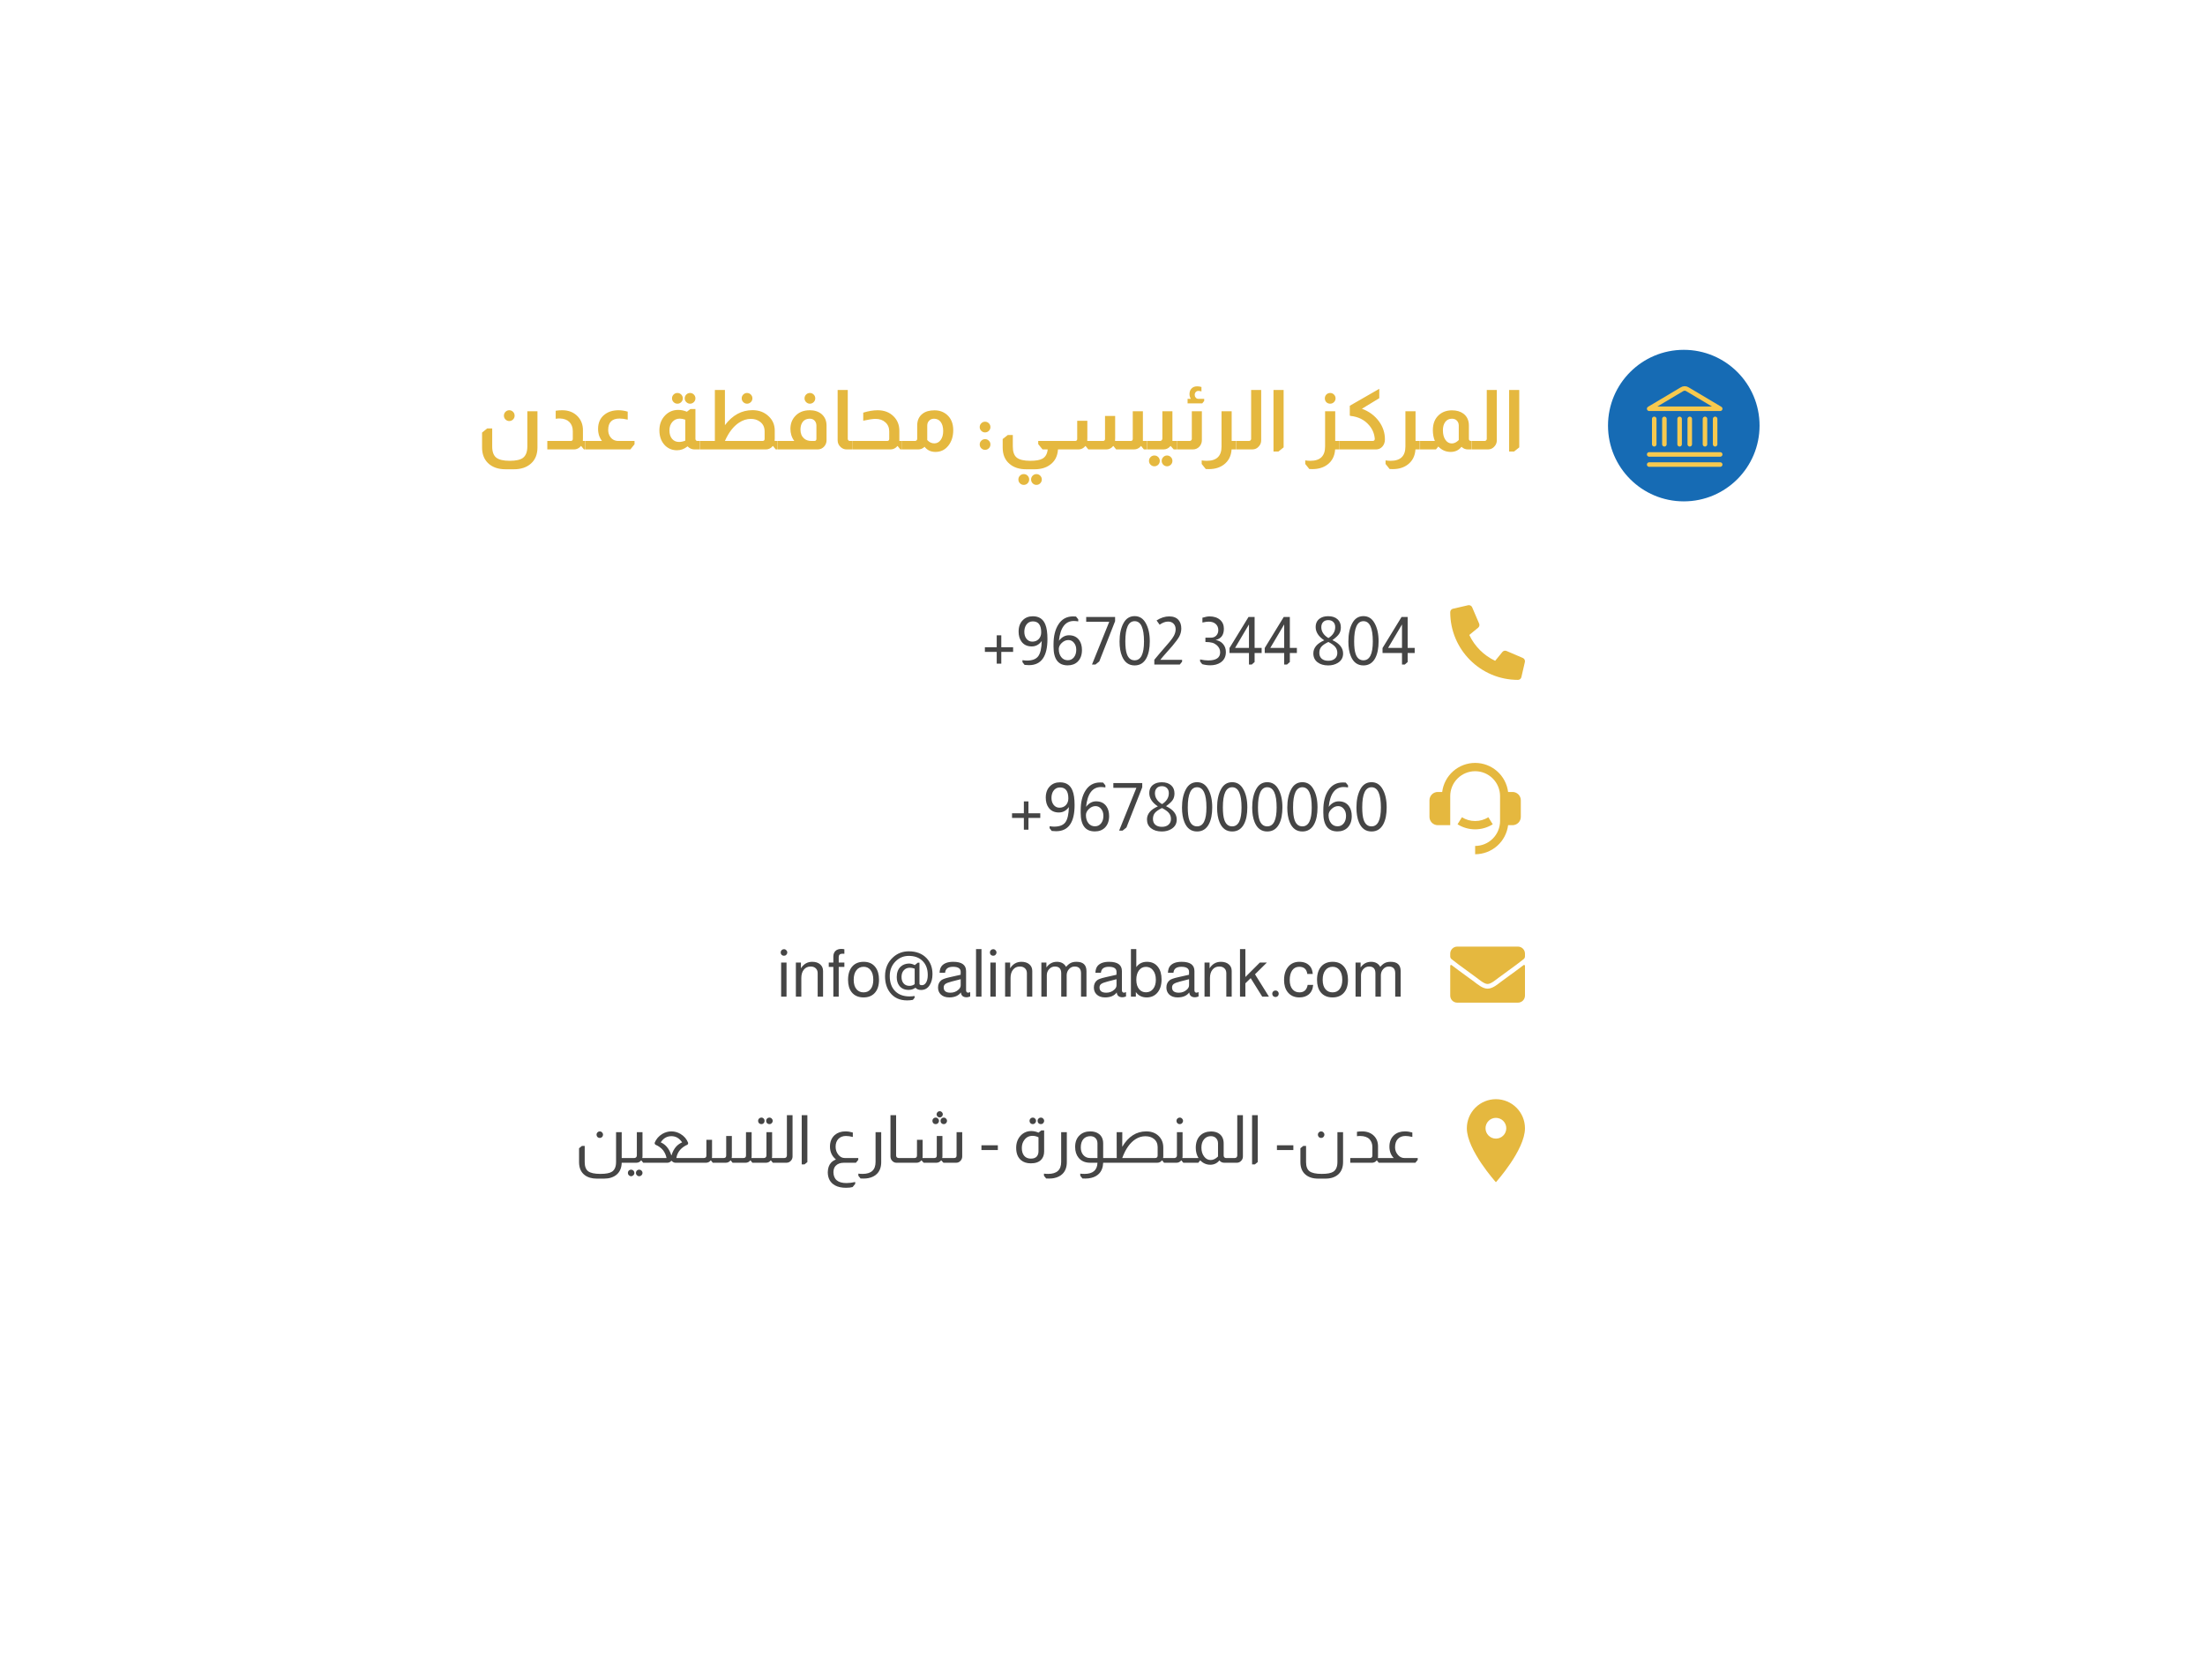 <svg width="487" height="371" viewBox="0 0 487 371" fill="none" xmlns="http://www.w3.org/2000/svg">
<g filter="url(#filter0_d_218_5259)">
<rect x="28" y="14" width="431" height="315.455" rx="2.751" fill="white"/>
</g>
<path d="M112.468 90.618C112.798 90.618 113.079 90.734 113.312 90.966C113.544 91.198 113.66 91.48 113.66 91.81C113.66 92.14 113.544 92.421 113.312 92.653C113.079 92.886 112.798 93.002 112.468 93.002C112.15 93.002 111.875 92.886 111.643 92.653C111.41 92.421 111.294 92.14 111.294 91.81C111.294 91.48 111.41 91.198 111.643 90.966C111.875 90.734 112.15 90.618 112.468 90.618ZM118.704 90.838V98.834C118.704 100.35 118.233 101.53 117.292 102.374C116.35 103.23 115.085 103.658 113.495 103.658H111.679C109.992 103.658 108.678 103.187 107.736 102.246C106.893 101.402 106.471 100.265 106.471 98.834V95.551L107.608 94.634H108.708V98.632C108.708 99.782 109.002 100.595 109.589 101.072C110.176 101.549 111.178 101.787 112.596 101.787C113.966 101.787 114.938 101.567 115.513 101.127C116.148 100.638 116.466 99.806 116.466 98.632V90.838H118.704ZM122.733 90.728C123.149 90.654 123.632 90.618 124.182 90.618C125.588 90.618 126.725 91.07 127.593 91.975C128.363 92.794 128.749 93.809 128.749 95.019V96.78C128.749 97.061 128.743 97.269 128.73 97.404H129.207V99.274H128.969L128.363 98.522H128.308C128.211 98.632 128.107 98.736 127.997 98.834C127.63 99.128 127.22 99.274 126.768 99.274H120.881V97.404H126.053C126.358 97.404 126.511 97.251 126.511 96.945V95.24C126.511 94.396 126.254 93.717 125.741 93.204C125.264 92.727 124.573 92.47 123.668 92.433C123.253 92.433 122.941 92.458 122.733 92.507V90.728ZM132.953 97.404C132.733 97.147 132.537 96.799 132.366 96.358C132.183 95.845 132.091 95.307 132.091 94.744C132.091 93.35 132.586 92.281 133.576 91.535C134.383 90.923 135.398 90.618 136.621 90.618C137.269 90.618 137.941 90.722 138.638 90.93V92.69C137.941 92.531 137.342 92.452 136.841 92.452C135.166 92.452 134.328 93.289 134.328 94.964C134.328 95.502 134.457 95.979 134.714 96.395C135.142 97.067 135.765 97.404 136.584 97.404H140.142V98.137L139.225 99.274H129.266V97.404H132.953ZM149.614 86.803C149.944 86.803 150.226 86.919 150.458 87.151C150.69 87.384 150.806 87.665 150.806 87.995C150.806 88.313 150.69 88.588 150.458 88.82C150.226 89.053 149.944 89.169 149.614 89.169C149.284 89.169 149.003 89.053 148.771 88.82C148.538 88.588 148.422 88.313 148.422 87.995C148.422 87.665 148.538 87.384 148.771 87.151C149.003 86.919 149.284 86.803 149.614 86.803ZM152.402 86.803C152.732 86.803 153.013 86.919 153.246 87.151C153.478 87.384 153.594 87.665 153.594 87.995C153.594 88.313 153.478 88.588 153.246 88.82C153.013 89.053 152.732 89.169 152.402 89.169C152.084 89.169 151.809 89.053 151.577 88.82C151.344 88.588 151.228 88.313 151.228 87.995C151.228 87.665 151.344 87.384 151.577 87.151C151.809 86.919 152.084 86.803 152.402 86.803ZM153.594 90.343V96.945C153.594 97.092 153.637 97.202 153.723 97.275C153.796 97.361 153.894 97.404 154.016 97.404H154.53V99.274H153.374C152.812 99.274 152.304 99.048 151.852 98.596C151.155 99.171 150.378 99.458 149.523 99.458C148.557 99.458 147.725 99.152 147.028 98.541C146.099 97.673 145.634 96.511 145.634 95.056C145.634 93.723 146.062 92.617 146.918 91.737C147.701 90.942 148.661 90.544 149.798 90.544C150.433 90.544 151.069 90.679 151.705 90.948L152.494 90.343H153.594ZM151.357 92.709C150.929 92.55 150.519 92.47 150.128 92.47C149.468 92.47 148.923 92.715 148.496 93.204C148.068 93.681 147.854 94.304 147.854 95.075C147.854 95.845 148.043 96.462 148.422 96.927C148.813 97.391 149.333 97.624 149.981 97.624C150.421 97.624 150.88 97.526 151.357 97.33V92.709ZM160.107 86.143V93.919C161.77 91.706 163.8 90.599 166.196 90.599C167.664 90.599 168.868 91.064 169.81 91.993C170.678 92.825 171.112 93.87 171.112 95.129V96.872C171.112 96.921 171.106 97.012 171.093 97.147C171.093 97.269 171.093 97.355 171.093 97.404H171.699V99.274H171.332L170.727 98.522H170.672C170.268 99.024 169.755 99.274 169.131 99.274H154.587V97.404H157.888V86.143H160.107ZM164.986 86.803C165.316 86.803 165.597 86.919 165.83 87.151C166.062 87.384 166.178 87.665 166.178 87.995C166.178 88.313 166.062 88.588 165.83 88.82C165.597 89.053 165.316 89.169 164.986 89.169C164.668 89.169 164.393 89.053 164.161 88.82C163.928 88.588 163.812 88.313 163.812 87.995C163.812 87.665 163.928 87.384 164.161 87.151C164.393 86.919 164.668 86.803 164.986 86.803ZM168.874 95.24C168.862 94.31 168.501 93.601 167.792 93.112C167.254 92.721 166.6 92.525 165.83 92.525C164.925 92.525 164.051 92.806 163.207 93.369C161.972 94.188 160.939 95.533 160.107 97.404H168.416C168.721 97.404 168.874 97.251 168.874 96.945V95.24ZM178.866 86.803C179.196 86.803 179.477 86.919 179.709 87.151C179.942 87.384 180.058 87.665 180.058 87.995C180.058 88.313 179.942 88.588 179.709 88.82C179.477 89.053 179.196 89.169 178.866 89.169C178.548 89.169 178.273 89.053 178.04 88.82C177.808 88.588 177.692 88.313 177.692 87.995C177.692 87.665 177.808 87.384 178.04 87.151C178.273 86.919 178.548 86.803 178.866 86.803ZM175.436 97.404C175.155 97.049 174.935 96.627 174.776 96.138C174.641 95.674 174.574 95.209 174.574 94.744C174.574 93.668 174.886 92.77 175.509 92.048C176.304 91.095 177.423 90.618 178.866 90.618C179.893 90.618 180.749 90.893 181.433 91.443C182.179 92.079 182.552 92.935 182.552 94.011V97.257C182.552 97.758 182.387 98.205 182.057 98.596C181.666 99.048 181.17 99.274 180.571 99.274H171.75V97.404H175.436ZM180.315 94.011C180.315 93.509 180.143 93.106 179.801 92.8C179.532 92.592 179.22 92.489 178.866 92.489C178.071 92.489 177.496 92.8 177.142 93.424C176.909 93.815 176.793 94.31 176.793 94.909C176.793 95.729 177.05 96.371 177.564 96.835C177.979 97.214 178.523 97.404 179.196 97.404H179.856C180.162 97.404 180.315 97.251 180.315 96.945V94.011ZM187.24 86.143V96.945C187.24 97.067 187.277 97.165 187.35 97.239C187.424 97.349 187.54 97.404 187.699 97.404H188.176V99.274H186.984C186.482 99.274 186.042 99.097 185.663 98.743C185.223 98.339 185.003 97.844 185.003 97.257V86.143H187.24ZM190.657 91.15C191.818 90.795 192.876 90.618 193.83 90.618C195.309 90.618 196.501 91.082 197.406 92.012C198.225 92.843 198.635 93.895 198.635 95.166V97.129V97.404H199.24V99.274H198.855L198.25 98.522H198.213C197.797 99.024 197.278 99.274 196.654 99.274H188.218V97.404H195.939C196.245 97.404 196.397 97.251 196.397 96.945V95.294C196.397 94.463 196.116 93.797 195.554 93.295C195.004 92.782 194.276 92.525 193.371 92.525C192.772 92.525 191.867 92.66 190.657 92.929V91.15ZM202.574 94.011C202.574 92.849 202.977 91.969 203.784 91.37C204.42 90.881 205.288 90.636 206.389 90.636C207.465 90.636 208.376 90.954 209.122 91.59C210.063 92.397 210.534 93.54 210.534 95.019C210.534 96.413 210.161 97.569 209.415 98.486C208.694 99.378 207.758 99.825 206.609 99.825C205.594 99.825 204.793 99.446 204.206 98.688C203.815 99.079 203.338 99.274 202.776 99.274H199.273V97.404H202.097C202.232 97.404 202.348 97.355 202.446 97.257C202.531 97.171 202.574 97.067 202.574 96.945V94.011ZM204.793 97.202C205.246 97.691 205.765 97.936 206.352 97.936C206.927 97.936 207.398 97.685 207.764 97.184C208.131 96.67 208.315 96.01 208.315 95.203C208.315 94.323 208.113 93.632 207.709 93.13C207.343 92.702 206.866 92.489 206.279 92.489C205.839 92.489 205.49 92.629 205.233 92.91C204.94 93.179 204.793 93.546 204.793 94.011V97.202ZM217.555 93.149C217.885 93.149 218.167 93.265 218.399 93.497C218.631 93.73 218.747 94.011 218.747 94.341C218.747 94.659 218.631 94.934 218.399 95.166C218.167 95.398 217.885 95.515 217.555 95.515C217.237 95.515 216.962 95.398 216.73 95.166C216.498 94.934 216.381 94.659 216.381 94.341C216.381 94.011 216.498 93.73 216.73 93.497C216.962 93.265 217.237 93.149 217.555 93.149ZM217.574 97C217.904 97 218.179 97.116 218.399 97.349C218.631 97.569 218.747 97.844 218.747 98.174C218.747 98.504 218.631 98.785 218.399 99.018C218.167 99.25 217.891 99.366 217.574 99.366C217.243 99.366 216.962 99.25 216.73 99.018C216.498 98.785 216.381 98.504 216.381 98.174C216.381 97.844 216.498 97.569 216.73 97.349C216.962 97.116 217.243 97 217.574 97ZM223.692 96.083V98.632C223.692 99.794 223.979 100.607 224.554 101.072C225.141 101.549 226.143 101.787 227.562 101.787C228.797 101.787 229.689 101.628 230.24 101.31C230.912 100.931 231.297 100.253 231.395 99.274H230.258L229.304 98.101V97.404H234.366V99.274H233.669C233.571 100.803 232.96 101.952 231.835 102.722C230.955 103.346 229.836 103.658 228.479 103.658H226.663C225.123 103.658 223.894 103.26 222.977 102.466C221.962 101.634 221.454 100.424 221.454 98.834V96.982L222.592 96.083H223.692ZM226.113 104.722C226.443 104.722 226.724 104.838 226.957 105.07C227.189 105.302 227.305 105.584 227.305 105.914C227.305 106.244 227.189 106.525 226.957 106.757C226.724 106.99 226.443 107.106 226.113 107.106C225.783 107.106 225.502 106.99 225.269 106.757C225.037 106.525 224.921 106.244 224.921 105.914C224.921 105.584 225.037 105.302 225.269 105.07C225.502 104.838 225.783 104.722 226.113 104.722ZM228.901 104.722C229.231 104.722 229.512 104.838 229.744 105.07C229.977 105.302 230.093 105.584 230.093 105.914C230.093 106.244 229.977 106.525 229.744 106.757C229.512 106.99 229.231 107.106 228.901 107.106C228.583 107.106 228.308 106.99 228.075 106.757C227.843 106.525 227.727 106.244 227.727 105.914C227.727 105.584 227.843 105.302 228.075 105.07C228.308 104.838 228.583 104.722 228.901 104.722ZM252.421 90.838V96.835V97.404H253.357V99.274H252.641L252.036 98.522H252C251.584 99.024 251.064 99.274 250.441 99.274H246.516L245.911 98.522H245.856C245.452 99.024 244.939 99.274 244.315 99.274H240.372L239.767 98.522H239.711C239.308 99.024 238.794 99.274 238.171 99.274H232.962V97.404H237.456C237.761 97.404 237.914 97.251 237.914 96.945V92.947H240.152V96.835C240.152 97.092 240.146 97.281 240.133 97.404H243.6C243.905 97.404 244.058 97.251 244.058 96.945V91.883H246.296V96.78C246.296 96.853 246.29 96.963 246.277 97.11C246.277 97.245 246.277 97.343 246.277 97.404H249.725C250.031 97.404 250.184 97.251 250.184 96.945V90.838H252.421ZM258.941 90.838V97.129V97.404H259.876V99.274H259.234L258.556 98.522H258.519C258.103 99.024 257.584 99.274 256.96 99.274H253.42V97.404H256.19C256.361 97.404 256.483 97.355 256.557 97.257C256.667 97.159 256.722 97.037 256.722 96.89V90.838H258.941ZM254.961 100.613C255.291 100.613 255.572 100.729 255.805 100.962C256.037 101.194 256.153 101.475 256.153 101.805C256.153 102.136 256.037 102.417 255.805 102.649C255.572 102.881 255.291 102.998 254.961 102.998C254.631 102.998 254.35 102.881 254.117 102.649C253.885 102.417 253.769 102.136 253.769 101.805C253.769 101.475 253.885 101.194 254.117 100.962C254.35 100.729 254.631 100.613 254.961 100.613ZM257.749 100.613C258.079 100.613 258.36 100.729 258.592 100.962C258.825 101.194 258.941 101.475 258.941 101.805C258.941 102.136 258.825 102.417 258.592 102.649C258.36 102.881 258.079 102.998 257.749 102.998C257.431 102.998 257.156 102.881 256.923 102.649C256.691 102.417 256.575 102.136 256.575 101.805C256.575 101.475 256.691 101.194 256.923 100.962C257.156 100.729 257.431 100.613 257.749 100.613ZM263.007 88.105C262.812 87.775 262.714 87.427 262.714 87.06C262.714 86.534 262.867 86.118 263.172 85.812C263.478 85.495 263.888 85.336 264.401 85.336C264.731 85.336 265.049 85.385 265.355 85.482V86.454C265.062 86.381 264.835 86.344 264.676 86.344C264.444 86.344 264.248 86.43 264.09 86.601C263.943 86.76 263.869 86.968 263.869 87.225C263.869 87.457 263.937 87.647 264.071 87.793C264.206 88.001 264.426 88.105 264.731 88.105H265.96V88.564L265.538 89.096H262.292V88.105H263.007ZM265.447 90.838V97.257C265.447 97.734 265.288 98.174 264.97 98.578C264.566 99.042 264.065 99.274 263.466 99.274H259.926V97.404H262.751C262.885 97.404 263.001 97.355 263.099 97.257C263.185 97.171 263.228 97.067 263.228 96.945V90.838H265.447ZM272.028 90.838V97.404H272.964V99.274H272.01C271.912 100.742 271.331 101.867 270.267 102.649C269.387 103.297 268.305 103.621 267.021 103.621C266.801 103.621 266.563 103.615 266.306 103.603L265.407 102.484V101.695C265.799 101.756 266.178 101.787 266.544 101.787C268.709 101.787 269.791 100.736 269.791 98.632V90.838H272.028ZM278.548 86.143V97.257C278.548 97.77 278.383 98.211 278.053 98.578C277.674 99.042 277.179 99.274 276.567 99.274H273.027V97.404H275.852C275.986 97.404 276.103 97.355 276.2 97.257C276.286 97.171 276.329 97.067 276.329 96.945V86.143H278.548ZM283.503 86.143V98.816L282.366 99.733H281.266V86.143H283.503ZM293.781 86.803C294.111 86.803 294.392 86.919 294.624 87.151C294.856 87.384 294.973 87.665 294.973 87.995C294.973 88.313 294.856 88.588 294.624 88.82C294.392 89.053 294.111 89.169 293.781 89.169C293.45 89.169 293.169 89.059 292.937 88.839C292.717 88.606 292.607 88.325 292.607 87.995C292.607 87.665 292.717 87.384 292.937 87.151C293.169 86.919 293.45 86.803 293.781 86.803ZM294.899 90.838V97.404H295.835V99.274H294.881C294.783 100.754 294.196 101.885 293.12 102.667C292.24 103.303 291.152 103.621 289.856 103.621C289.697 103.621 289.471 103.615 289.177 103.603L288.278 102.484V101.695C288.67 101.756 289.049 101.787 289.415 101.787C291.58 101.787 292.662 100.736 292.662 98.632V90.838H294.899ZM304.629 85.886V87.958L300.795 90.288C302.373 90.862 303.638 91.804 304.592 93.112C305.448 94.31 305.876 95.619 305.876 97.037C305.876 97.697 305.686 98.235 305.307 98.651C304.94 99.067 304.464 99.274 303.877 99.274H295.88V97.404H303.161C303.479 97.404 303.638 97.245 303.638 96.927C303.54 95.778 303.119 94.775 302.373 93.919C301.37 92.733 299.995 92.048 298.246 91.865C298.161 91.865 298.118 91.816 298.118 91.718V89.627L304.629 85.886ZM312.639 90.838V97.404H313.575V99.274H312.621C312.523 100.742 311.942 101.867 310.879 102.649C309.998 103.297 308.916 103.621 307.632 103.621C307.412 103.621 307.174 103.615 306.917 103.603L306.018 102.484V101.695C306.41 101.756 306.789 101.787 307.156 101.787C309.32 101.787 310.402 100.736 310.402 98.632V90.838H312.639ZM316.903 97.404C316.61 96.695 316.463 95.9 316.463 95.019C316.463 93.577 316.909 92.458 317.802 91.663C318.548 90.991 319.501 90.648 320.663 90.636C321.702 90.636 322.552 90.881 323.212 91.37C324.019 91.981 324.423 92.861 324.423 94.011V96.945C324.423 97.055 324.453 97.159 324.514 97.257C324.612 97.355 324.722 97.404 324.845 97.404H325.01V99.274H324.203C323.652 99.274 323.182 99.079 322.79 98.688C322.191 99.446 321.397 99.825 320.406 99.825C319.342 99.825 318.438 99.433 317.692 98.651H317.655L317.142 99.274H313.639V97.404H316.903ZM322.185 94.011C322.185 93.558 322.045 93.192 321.763 92.91C321.507 92.629 321.14 92.489 320.663 92.489C320.064 92.489 319.581 92.721 319.214 93.185C318.86 93.65 318.682 94.274 318.682 95.056C318.682 95.912 318.866 96.609 319.232 97.147C319.599 97.685 320.07 97.954 320.645 97.954C321.17 97.954 321.684 97.703 322.185 97.202V94.011ZM330.59 86.143V97.257C330.59 97.77 330.425 98.211 330.095 98.578C329.716 99.042 329.221 99.274 328.61 99.274H325.07V97.404H327.894C328.029 97.404 328.145 97.355 328.243 97.257C328.328 97.171 328.371 97.067 328.371 96.945V86.143H330.59ZM335.546 86.143V98.816L334.409 99.733H333.308V86.143H335.546Z" fill="#E5B83F"/>
<path d="M220.136 146.588V143.991H217.524V142.964H220.136V140.338H221.148V142.964H223.76V143.991H221.148V146.588H220.136ZM230.078 141.585C229.511 142.387 228.772 142.788 227.862 142.788C226.874 142.788 226.121 142.431 225.603 141.717C225.182 141.14 224.972 140.406 224.972 139.516C224.972 138.44 225.285 137.594 225.911 136.978C226.468 136.41 227.207 136.127 228.126 136.127C229.486 136.127 230.406 136.743 230.885 137.975C231.188 138.719 231.34 139.78 231.34 141.159C231.34 145.003 229.975 146.926 227.246 146.926C227.002 146.926 226.684 146.906 226.292 146.867L225.823 146.265V145.825C226.214 145.884 226.547 145.913 226.821 145.913C227.994 145.913 228.821 145.595 229.3 144.959C229.78 144.314 230.039 143.189 230.078 141.585ZM228.112 137.256C227.476 137.256 226.982 137.525 226.63 138.063C226.366 138.484 226.234 138.988 226.234 139.575C226.234 140.201 226.4 140.719 226.733 141.13C227.065 141.531 227.486 141.731 227.994 141.731C228.581 141.731 229.056 141.541 229.418 141.159C229.78 140.778 229.96 140.284 229.96 139.677C229.96 138.063 229.344 137.256 228.112 137.256ZM233.874 141.541C234.5 140.729 235.238 140.323 236.089 140.323C237.077 140.323 237.831 140.68 238.349 141.394C238.76 141.971 238.965 142.7 238.965 143.58C238.965 144.656 238.657 145.507 238.041 146.133C237.474 146.691 236.73 146.97 235.811 146.97C233.727 146.97 232.685 145.6 232.685 142.861V142.304C232.685 140.523 233.038 139.076 233.742 137.961C234.495 136.758 235.581 136.156 236.999 136.156C237.175 136.156 237.39 136.166 237.645 136.185L238.144 136.802V137.256C237.752 137.198 237.429 137.168 237.175 137.168C235.287 137.168 234.187 138.626 233.874 141.541ZM237.703 143.522C237.703 142.905 237.537 142.397 237.205 141.996C236.882 141.585 236.466 141.379 235.957 141.379C235.41 141.379 234.906 141.609 234.446 142.069C234.045 142.47 233.845 142.905 233.845 143.375C233.845 144.099 234.03 144.695 234.402 145.165C234.764 145.615 235.243 145.84 235.84 145.84C236.388 145.84 236.833 145.629 237.175 145.209C237.527 144.778 237.703 144.216 237.703 143.522ZM246.282 136.288V137.212L242.79 146.104L241.939 146.793H241.176L244.991 137.344H239.9V136.288H246.282ZM250.598 146.984C249.297 146.984 248.367 146.304 247.81 144.945C247.448 144.074 247.267 142.993 247.267 141.702C247.267 140.078 247.551 138.738 248.118 137.682C248.676 136.626 249.502 136.097 250.598 136.097C251.664 136.097 252.481 136.611 253.048 137.638C253.645 138.685 253.943 140.025 253.943 141.658C253.943 143.194 253.698 144.426 253.209 145.356C252.632 146.441 251.762 146.984 250.598 146.984ZM252.666 141.687C252.666 138.704 251.977 137.212 250.598 137.212C249.228 137.212 248.543 138.694 248.543 141.658C248.543 142.9 248.656 143.835 248.881 144.461C249.204 145.39 249.776 145.854 250.598 145.854C251.977 145.854 252.666 144.465 252.666 141.687ZM255.444 137.051C256.364 136.454 257.293 136.156 258.232 136.156C259.151 136.156 259.841 136.425 260.301 136.963C260.702 137.433 260.902 138.059 260.902 138.841C260.902 139.457 260.746 140.059 260.433 140.646C260.149 141.145 259.65 141.82 258.936 142.671L256.867 145.018L256.266 145.752H261.078V146.163L260.565 146.793H254.945V145.737L256.06 144.402L258.32 141.776C258.77 141.238 259.088 140.788 259.274 140.426C259.528 139.937 259.655 139.462 259.655 139.002C259.655 138.494 259.504 138.083 259.2 137.77C258.897 137.457 258.491 137.3 257.982 137.3C257.386 137.3 256.765 137.53 256.119 137.99L255.444 137.051ZM265.568 136.449C266.204 136.254 266.723 136.156 267.124 136.156C268.102 136.156 268.884 136.41 269.471 136.919C270.029 137.408 270.307 138.063 270.307 138.885C270.307 140.264 269.696 141.091 268.473 141.365C269.178 141.482 269.73 141.78 270.131 142.26C270.542 142.739 270.748 143.331 270.748 144.035C270.748 145.052 270.352 145.825 269.559 146.353C268.953 146.754 268.195 146.955 267.285 146.955C266.698 146.955 266.111 146.872 265.524 146.705L265.055 146.119V145.664C265.73 145.81 266.322 145.884 266.83 145.884C268.601 145.884 269.486 145.287 269.486 144.094C269.486 143.448 269.217 142.905 268.679 142.465C268.376 142.221 268.053 142.054 267.71 141.966C267.378 141.868 266.884 141.815 266.229 141.805V140.851H267.476C267.945 140.851 268.327 140.7 268.62 140.396C268.923 140.083 269.075 139.682 269.075 139.193C269.075 138.616 268.884 138.161 268.503 137.829C268.121 137.486 267.603 137.315 266.948 137.315C266.625 137.315 266.165 137.379 265.568 137.506V136.449ZM277.095 136.288V143.111H278.65V144.24H277.095V146.236L276.464 146.793H275.848V144.24H271.549V143.14L275.745 136.288H277.095ZM275.848 137.931L272.781 143.111H275.848V137.931ZM284.875 136.288V143.111H286.431V144.24H284.875V146.236L284.244 146.793H283.628V144.24H279.329V143.14L283.526 136.288H284.875ZM283.628 137.931L280.562 143.111H283.628V137.931ZM292.474 141.438C291.212 140.597 290.581 139.624 290.581 138.518C290.581 137.677 290.884 137.046 291.491 136.626C291.97 136.283 292.586 136.112 293.339 136.112C294.23 136.112 294.924 136.342 295.423 136.802C295.902 137.232 296.142 137.824 296.142 138.577C296.142 139.154 296.01 139.638 295.746 140.03C295.491 140.421 295.002 140.876 294.278 141.394C295.853 142.137 296.641 143.125 296.641 144.358C296.641 145.258 296.249 145.947 295.467 146.427C294.87 146.798 294.161 146.984 293.339 146.984C292.361 146.984 291.569 146.745 290.962 146.265C290.366 145.796 290.067 145.15 290.067 144.329C290.067 143.106 290.87 142.142 292.474 141.438ZM293.398 140.939C294.396 140.313 294.895 139.506 294.895 138.518C294.895 138.049 294.758 137.677 294.484 137.403C294.21 137.119 293.838 136.978 293.369 136.978C292.85 136.978 292.459 137.134 292.195 137.447C291.95 137.721 291.828 138.083 291.828 138.533C291.828 138.993 291.946 139.413 292.18 139.795C292.435 140.225 292.841 140.607 293.398 140.939ZM293.383 141.805C292.65 142.157 292.131 142.514 291.828 142.876C291.535 143.228 291.388 143.673 291.388 144.211C291.388 144.759 291.564 145.189 291.916 145.502C292.268 145.806 292.753 145.957 293.369 145.957C293.985 145.957 294.469 145.801 294.821 145.488C295.183 145.175 295.364 144.754 295.364 144.226C295.364 143.717 295.213 143.277 294.909 142.905C294.606 142.534 294.097 142.167 293.383 141.805ZM301.134 146.984C299.833 146.984 298.904 146.304 298.346 144.945C297.984 144.074 297.803 142.993 297.803 141.702C297.803 140.078 298.087 138.738 298.654 137.682C299.212 136.626 300.039 136.097 301.134 136.097C302.2 136.097 303.017 136.611 303.584 137.638C304.181 138.685 304.479 140.025 304.479 141.658C304.479 143.194 304.235 144.426 303.746 145.356C303.169 146.441 302.298 146.984 301.134 146.984ZM303.203 141.687C303.203 138.704 302.513 137.212 301.134 137.212C299.765 137.212 299.08 138.694 299.08 141.658C299.08 142.9 299.192 143.835 299.417 144.461C299.74 145.39 300.312 145.854 301.134 145.854C302.513 145.854 303.203 144.465 303.203 141.687ZM310.896 136.288V143.111H312.451V144.24H310.896V146.236L310.265 146.793H309.649V144.24H305.35V143.14L309.546 136.288H310.896ZM309.649 137.931L306.582 143.111H309.649V137.931Z" fill="#454545"/>
<g clip-path="url(#clip0_218_5259)">
<path d="M336.336 145.336L332.725 143.788C332.571 143.722 332.4 143.709 332.237 143.749C332.074 143.789 331.929 143.881 331.823 144.011L330.224 145.964C327.714 144.781 325.694 142.761 324.511 140.252L326.465 138.653C326.595 138.547 326.687 138.402 326.727 138.239C326.767 138.076 326.753 137.904 326.687 137.75L325.14 134.139C325.067 133.973 324.939 133.837 324.777 133.756C324.615 133.674 324.43 133.651 324.253 133.691L320.9 134.465C320.73 134.504 320.578 134.6 320.469 134.737C320.36 134.874 320.301 135.044 320.301 135.219C320.301 143.488 327.003 150.178 335.26 150.178C335.435 150.178 335.605 150.119 335.742 150.01C335.879 149.901 335.975 149.749 336.014 149.578L336.788 146.225C336.828 146.048 336.805 145.862 336.722 145.699C336.64 145.537 336.503 145.408 336.336 145.336Z" fill="#E5B83F"/>
</g>
<path d="M226.132 183.269V180.672H223.52V179.645H226.132V177.018H227.145V179.645H229.756V180.672H227.145V183.269H226.132ZM236.074 178.265C235.507 179.068 234.768 179.469 233.859 179.469C232.871 179.469 232.118 179.112 231.599 178.397C231.178 177.82 230.968 177.087 230.968 176.197C230.968 175.121 231.281 174.275 231.907 173.658C232.465 173.091 233.203 172.807 234.123 172.807C235.482 172.807 236.402 173.424 236.881 174.656C237.184 175.399 237.336 176.461 237.336 177.84C237.336 181.684 235.971 183.606 233.242 183.606C232.998 183.606 232.68 183.587 232.289 183.547L231.819 182.946V182.506C232.21 182.564 232.543 182.594 232.817 182.594C233.991 182.594 234.817 182.276 235.297 181.64C235.776 180.994 236.035 179.87 236.074 178.265ZM234.108 173.937C233.472 173.937 232.978 174.206 232.626 174.744C232.362 175.165 232.23 175.668 232.23 176.255C232.23 176.881 232.396 177.4 232.729 177.811C233.061 178.212 233.482 178.412 233.991 178.412C234.578 178.412 235.052 178.221 235.414 177.84C235.776 177.458 235.957 176.964 235.957 176.358C235.957 174.744 235.341 173.937 234.108 173.937ZM239.87 178.221C240.496 177.41 241.235 177.004 242.086 177.004C243.074 177.004 243.827 177.361 244.345 178.075C244.756 178.652 244.961 179.381 244.961 180.261C244.961 181.337 244.653 182.188 244.037 182.814C243.47 183.371 242.726 183.65 241.807 183.65C239.723 183.65 238.682 182.281 238.682 179.542V178.984C238.682 177.204 239.034 175.756 239.738 174.641C240.491 173.438 241.577 172.837 242.995 172.837C243.171 172.837 243.387 172.846 243.641 172.866L244.14 173.482V173.937C243.749 173.878 243.426 173.849 243.171 173.849C241.284 173.849 240.183 175.307 239.87 178.221ZM243.7 180.202C243.7 179.586 243.533 179.077 243.201 178.676C242.878 178.265 242.462 178.06 241.954 178.06C241.406 178.06 240.902 178.29 240.442 178.75C240.041 179.151 239.841 179.586 239.841 180.055C239.841 180.779 240.027 181.376 240.398 181.845C240.76 182.295 241.24 182.52 241.836 182.52C242.384 182.52 242.829 182.31 243.171 181.89C243.524 181.459 243.7 180.897 243.7 180.202ZM252.279 172.969V173.893L248.786 182.785L247.935 183.474H247.173L250.987 174.025H245.896V172.969H252.279ZM255.728 178.119C254.466 177.278 253.835 176.304 253.835 175.199C253.835 174.358 254.139 173.727 254.745 173.306C255.224 172.964 255.841 172.793 256.594 172.793C257.484 172.793 258.179 173.023 258.677 173.482C259.157 173.913 259.396 174.504 259.396 175.258C259.396 175.835 259.264 176.319 259 176.71C258.746 177.101 258.257 177.556 257.533 178.075C259.108 178.818 259.895 179.806 259.895 181.039C259.895 181.938 259.504 182.628 258.721 183.107C258.125 183.479 257.416 183.665 256.594 183.665C255.616 183.665 254.823 183.425 254.217 182.946C253.62 182.476 253.322 181.831 253.322 181.009C253.322 179.786 254.124 178.823 255.728 178.119ZM256.653 177.62C257.65 176.994 258.149 176.187 258.149 175.199C258.149 174.729 258.012 174.358 257.738 174.084C257.464 173.8 257.093 173.658 256.623 173.658C256.105 173.658 255.714 173.815 255.449 174.128C255.205 174.402 255.083 174.764 255.083 175.214C255.083 175.673 255.2 176.094 255.435 176.475C255.689 176.906 256.095 177.287 256.653 177.62ZM256.638 178.486C255.904 178.838 255.386 179.195 255.083 179.557C254.789 179.909 254.642 180.354 254.642 180.892C254.642 181.44 254.819 181.87 255.171 182.183C255.523 182.486 256.007 182.638 256.623 182.638C257.239 182.638 257.724 182.481 258.076 182.168C258.438 181.855 258.619 181.435 258.619 180.906C258.619 180.398 258.467 179.958 258.164 179.586C257.861 179.214 257.352 178.847 256.638 178.486ZM264.389 183.665C263.088 183.665 262.158 182.985 261.601 181.625C261.239 180.755 261.058 179.674 261.058 178.383C261.058 176.759 261.342 175.419 261.909 174.363C262.466 173.306 263.293 172.778 264.389 172.778C265.455 172.778 266.272 173.292 266.839 174.319C267.436 175.365 267.734 176.705 267.734 178.339C267.734 179.875 267.489 181.107 267 182.036C266.423 183.122 265.553 183.665 264.389 183.665ZM266.457 178.368C266.457 175.385 265.768 173.893 264.389 173.893C263.019 173.893 262.334 175.375 262.334 178.339C262.334 179.581 262.447 180.515 262.672 181.141C262.995 182.07 263.567 182.535 264.389 182.535C265.768 182.535 266.457 181.146 266.457 178.368ZM272.14 183.665C270.839 183.665 269.91 182.985 269.353 181.625C268.991 180.755 268.81 179.674 268.81 178.383C268.81 176.759 269.093 175.419 269.661 174.363C270.218 173.306 271.045 172.778 272.14 172.778C273.206 172.778 274.023 173.292 274.591 174.319C275.187 175.365 275.486 176.705 275.486 178.339C275.486 179.875 275.241 181.107 274.752 182.036C274.175 183.122 273.304 183.665 272.14 183.665ZM274.209 178.368C274.209 175.385 273.519 173.893 272.14 173.893C270.771 173.893 270.086 175.375 270.086 178.339C270.086 179.581 270.199 180.515 270.424 181.141C270.746 182.07 271.319 182.535 272.14 182.535C273.519 182.535 274.209 181.146 274.209 178.368ZM279.892 183.665C278.591 183.665 277.662 182.985 277.104 181.625C276.742 180.755 276.561 179.674 276.561 178.383C276.561 176.759 276.845 175.419 277.412 174.363C277.97 173.306 278.796 172.778 279.892 172.778C280.958 172.778 281.775 173.292 282.342 174.319C282.939 175.365 283.237 176.705 283.237 178.339C283.237 179.875 282.993 181.107 282.504 182.036C281.927 183.122 281.056 183.665 279.892 183.665ZM281.961 178.368C281.961 175.385 281.271 173.893 279.892 173.893C278.523 173.893 277.838 175.375 277.838 178.339C277.838 179.581 277.95 180.515 278.175 181.141C278.498 182.07 279.07 182.535 279.892 182.535C281.271 182.535 281.961 181.146 281.961 178.368ZM287.644 183.665C286.343 183.665 285.413 182.985 284.856 181.625C284.494 180.755 284.313 179.674 284.313 178.383C284.313 176.759 284.597 175.419 285.164 174.363C285.722 173.306 286.548 172.778 287.644 172.778C288.71 172.778 289.527 173.292 290.094 174.319C290.691 175.365 290.989 176.705 290.989 178.339C290.989 179.875 290.744 181.107 290.255 182.036C289.678 183.122 288.808 183.665 287.644 183.665ZM289.712 178.368C289.712 175.385 289.023 173.893 287.644 173.893C286.274 173.893 285.59 175.375 285.59 178.339C285.59 179.581 285.702 180.515 285.927 181.141C286.25 182.07 286.822 182.535 287.644 182.535C289.023 182.535 289.712 181.146 289.712 178.368ZM293.459 178.221C294.085 177.41 294.823 177.004 295.674 177.004C296.662 177.004 297.415 177.361 297.934 178.075C298.344 178.652 298.55 179.381 298.55 180.261C298.55 181.337 298.242 182.188 297.626 182.814C297.058 183.371 296.315 183.65 295.395 183.65C293.312 183.65 292.27 182.281 292.27 179.542V178.984C292.27 177.204 292.622 175.756 293.327 174.641C294.08 173.438 295.165 172.837 296.584 172.837C296.76 172.837 296.975 172.846 297.229 172.866L297.728 173.482V173.937C297.337 173.878 297.014 173.849 296.76 173.849C294.872 173.849 293.772 175.307 293.459 178.221ZM297.288 180.202C297.288 179.586 297.122 179.077 296.789 178.676C296.466 178.265 296.051 178.06 295.542 178.06C294.994 178.06 294.491 178.29 294.031 178.75C293.63 179.151 293.429 179.586 293.429 180.055C293.429 180.779 293.615 181.376 293.987 181.845C294.349 182.295 294.828 182.52 295.425 182.52C295.972 182.52 296.418 182.31 296.76 181.89C297.112 181.459 297.288 180.897 297.288 180.202ZM302.918 183.665C301.617 183.665 300.688 182.985 300.13 181.625C299.768 180.755 299.587 179.674 299.587 178.383C299.587 176.759 299.871 175.419 300.438 174.363C300.996 173.306 301.822 172.778 302.918 172.778C303.984 172.778 304.801 173.292 305.368 174.319C305.965 175.365 306.263 176.705 306.263 178.339C306.263 179.875 306.019 181.107 305.529 182.036C304.952 183.122 304.082 183.665 302.918 183.665ZM304.987 178.368C304.987 175.385 304.297 173.893 302.918 173.893C301.548 173.893 300.864 175.375 300.864 178.339C300.864 179.581 300.976 180.515 301.201 181.141C301.524 182.07 302.096 182.535 302.918 182.535C304.297 182.535 304.987 181.146 304.987 178.368Z" fill="#454545"/>
<path d="M334.056 174.937C334.542 174.937 335.009 175.13 335.353 175.474C335.697 175.818 335.89 176.285 335.89 176.771V180.439C335.89 180.926 335.697 181.392 335.353 181.736C335.009 182.08 334.542 182.273 334.056 182.273H333.082C332.859 184.046 331.996 185.677 330.655 186.859C329.315 188.041 327.59 188.693 325.803 188.693V186.858C327.262 186.858 328.661 186.279 329.693 185.247C330.725 184.215 331.305 182.816 331.305 181.356V175.854C331.305 174.395 330.725 172.995 329.693 171.964C328.661 170.932 327.262 170.352 325.803 170.352C324.343 170.352 322.944 170.932 321.912 171.964C320.88 172.995 320.3 174.395 320.3 175.854V182.273H317.549C317.063 182.273 316.596 182.08 316.253 181.736C315.909 181.392 315.715 180.926 315.715 180.439V176.771C315.715 176.285 315.909 175.818 316.253 175.474C316.596 175.13 317.063 174.937 317.549 174.937H318.523C318.747 173.165 319.61 171.534 320.95 170.353C322.29 169.171 324.016 168.519 325.803 168.519C327.589 168.519 329.315 169.171 330.655 170.353C331.995 171.534 332.858 173.165 333.082 174.937H334.056ZM321.914 182.076L322.886 180.521C323.76 181.069 324.771 181.358 325.803 181.356C326.834 181.358 327.845 181.069 328.719 180.521L329.691 182.076C328.526 182.806 327.178 183.193 325.803 183.19C324.427 183.193 323.08 182.806 321.914 182.076Z" fill="#E5B83F"/>
<path d="M173.714 212.614V220.155H172.525V212.614H173.714ZM173.141 209.665C173.347 209.665 173.518 209.738 173.655 209.885C173.802 210.022 173.875 210.188 173.875 210.383C173.875 210.589 173.802 210.765 173.655 210.912C173.518 211.049 173.347 211.117 173.141 211.117C172.946 211.117 172.775 211.049 172.628 210.912C172.491 210.765 172.422 210.589 172.422 210.383C172.422 210.188 172.491 210.022 172.628 209.885C172.775 209.738 172.946 209.665 173.141 209.665ZM175.779 212.614H176.894V213.89C177.501 212.932 178.332 212.452 179.388 212.452C180.122 212.452 180.704 212.638 181.134 213.01C181.565 213.372 181.78 213.861 181.78 214.477V220.155H180.592V214.961C180.592 214.511 180.45 214.154 180.166 213.89C179.892 213.626 179.516 213.494 179.036 213.494C178.41 213.494 177.911 213.724 177.54 214.184C177.168 214.643 176.982 215.255 176.982 216.018V220.155H175.779V212.614ZM186.488 212.614V213.582H185.241V220.155H184.053V213.582H183.04V212.614H184.053V211.323C184.053 210.785 184.204 210.364 184.508 210.061C184.821 209.757 185.256 209.606 185.813 209.606C186.029 209.606 186.254 209.63 186.488 209.679V210.677H186.356C186.249 210.667 186.156 210.662 186.078 210.662C185.52 210.662 185.241 210.917 185.241 211.425V212.614H186.488ZM190.75 212.452C191.884 212.452 192.75 212.848 193.347 213.641C193.875 214.325 194.139 215.255 194.139 216.428C194.139 217.739 193.797 218.737 193.112 219.422C192.525 220.018 191.733 220.317 190.735 220.317C189.581 220.317 188.701 219.93 188.094 219.158C187.566 218.483 187.302 217.573 187.302 216.428C187.302 215.098 187.649 214.076 188.343 213.362C188.94 212.756 189.742 212.452 190.75 212.452ZM190.75 213.553C190.065 213.553 189.527 213.812 189.136 214.33C188.745 214.839 188.549 215.538 188.549 216.428C188.549 217.358 188.769 218.067 189.209 218.556C189.591 218.986 190.099 219.202 190.735 219.202C191.41 219.202 191.933 218.957 192.305 218.468C192.687 217.979 192.877 217.299 192.877 216.428C192.877 215.47 192.662 214.736 192.232 214.228C191.86 213.778 191.366 213.553 190.75 213.553ZM201.62 220.86C201.19 220.938 200.769 220.977 200.359 220.977C198.715 220.977 197.454 220.4 196.573 219.246C195.84 218.297 195.473 217.089 195.473 215.622C195.473 213.89 196.079 212.487 197.292 211.411C198.251 210.56 199.39 210.134 200.711 210.134C202.374 210.134 203.689 210.643 204.658 211.66C205.518 212.57 205.949 213.743 205.949 215.181C205.949 216.169 205.734 216.991 205.303 217.646C204.853 218.331 204.232 218.673 203.44 218.673C202.892 218.673 202.476 218.507 202.193 218.175C201.772 218.497 201.268 218.659 200.681 218.659C199.791 218.659 199.112 218.36 198.642 217.764C198.251 217.265 198.055 216.619 198.055 215.827C198.055 214.839 198.344 214.071 198.921 213.523C199.39 213.093 199.992 212.863 200.725 212.834C201.175 212.834 201.611 212.951 202.031 213.186L202.706 212.643H203.073V217.294C203.073 217.509 203.259 217.617 203.631 217.617C204.012 217.617 204.32 217.412 204.555 217.001C204.79 216.59 204.907 216.047 204.907 215.372C204.907 213.983 204.482 212.907 203.631 212.144C202.897 211.479 201.924 211.146 200.711 211.146C199.586 211.146 198.622 211.543 197.82 212.335C196.95 213.196 196.514 214.281 196.514 215.592C196.514 217.079 196.945 218.223 197.806 219.026C198.569 219.74 199.591 220.097 200.872 220.097C201.234 220.097 201.611 220.067 202.002 220.009V220.39L201.62 220.86ZM202.017 213.964C201.645 213.827 201.298 213.758 200.975 213.758C200.417 213.758 199.967 213.944 199.625 214.316C199.283 214.687 199.112 215.176 199.112 215.783C199.112 216.399 199.268 216.883 199.581 217.235C199.894 217.588 200.324 217.764 200.872 217.764C201.312 217.764 201.694 217.637 202.017 217.382V213.964ZM214.279 219.143V220.111C213.946 220.229 213.687 220.287 213.501 220.287C212.719 220.287 212.293 219.93 212.225 219.216C211.687 219.95 210.831 220.317 209.657 220.317C208.845 220.317 208.214 220.092 207.764 219.642C207.373 219.25 207.177 218.747 207.177 218.13C207.177 217.426 207.427 216.883 207.926 216.502C208.209 216.287 208.801 216.076 209.701 215.871L212.166 215.313L212.181 214.682C212.181 213.929 211.613 213.553 210.479 213.553C209.393 213.553 208.811 213.993 208.733 214.873H207.515C207.544 214.208 207.71 213.699 208.014 213.347C208.532 212.751 209.373 212.452 210.537 212.452C212.425 212.452 213.369 213.137 213.369 214.506V218.717C213.369 219.089 213.531 219.275 213.853 219.275C213.892 219.275 213.995 219.246 214.161 219.187C214.22 219.167 214.259 219.153 214.279 219.143ZM212.181 216.296L210.244 216.795C209.549 216.971 209.07 217.152 208.806 217.338C208.552 217.524 208.425 217.783 208.425 218.116C208.425 218.889 208.923 219.275 209.921 219.275C210.625 219.275 211.222 219.045 211.711 218.585C212.024 218.302 212.181 217.979 212.181 217.617V216.296ZM216.772 209.65V220.155H215.568V209.65H216.772ZM219.923 212.614V220.155H218.734V212.614H219.923ZM219.351 209.665C219.556 209.665 219.727 209.738 219.864 209.885C220.011 210.022 220.084 210.188 220.084 210.383C220.084 210.589 220.011 210.765 219.864 210.912C219.727 211.049 219.556 211.117 219.351 211.117C219.155 211.117 218.984 211.049 218.837 210.912C218.7 210.765 218.632 210.589 218.632 210.383C218.632 210.188 218.7 210.022 218.837 209.885C218.984 209.738 219.155 209.665 219.351 209.665ZM221.988 212.614H223.103V213.89C223.71 212.932 224.541 212.452 225.598 212.452C226.331 212.452 226.913 212.638 227.344 213.01C227.774 213.372 227.989 213.861 227.989 214.477V220.155H226.801V214.961C226.801 214.511 226.659 214.154 226.375 213.89C226.101 213.626 225.725 213.494 225.246 213.494C224.62 213.494 224.121 213.724 223.749 214.184C223.377 214.643 223.191 215.255 223.191 216.018V220.155H221.988V212.614ZM229.998 212.614H231.113V213.699C231.7 212.868 232.473 212.452 233.431 212.452C234.36 212.452 235.035 212.824 235.456 213.567C235.818 213.147 236.165 212.858 236.498 212.702C236.84 212.535 237.261 212.452 237.76 212.452C239.227 212.452 239.96 213.142 239.96 214.521V220.155H238.757V214.991C238.757 213.993 238.288 213.494 237.349 213.494C236.86 213.494 236.444 213.685 236.102 214.066C235.759 214.448 235.588 214.903 235.588 215.431V220.155H234.385V214.991C234.385 213.993 233.92 213.494 232.991 213.494C232.492 213.494 232.067 213.685 231.715 214.066C231.372 214.438 231.201 214.893 231.201 215.431V220.155H229.998V212.614ZM248.696 219.143V220.111C248.363 220.229 248.104 220.287 247.918 220.287C247.136 220.287 246.71 219.93 246.642 219.216C246.104 219.95 245.248 220.317 244.074 220.317C243.262 220.317 242.631 220.092 242.181 219.642C241.79 219.25 241.594 218.747 241.594 218.13C241.594 217.426 241.844 216.883 242.343 216.502C242.626 216.287 243.218 216.076 244.118 215.871L246.583 215.313L246.598 214.682C246.598 213.929 246.03 213.553 244.896 213.553C243.81 213.553 243.228 213.993 243.15 214.873H241.932C241.961 214.208 242.127 213.699 242.431 213.347C242.949 212.751 243.79 212.452 244.954 212.452C246.842 212.452 247.786 213.137 247.786 214.506V218.717C247.786 219.089 247.947 219.275 248.27 219.275C248.309 219.275 248.412 219.246 248.578 219.187C248.637 219.167 248.676 219.153 248.696 219.143ZM246.598 216.296L244.661 216.795C243.966 216.971 243.487 217.152 243.223 217.338C242.969 217.524 242.841 217.783 242.841 218.116C242.841 218.889 243.34 219.275 244.338 219.275C245.042 219.275 245.639 219.045 246.128 218.585C246.441 218.302 246.598 217.979 246.598 217.617V216.296ZM249.78 209.65H250.968V213.626C251.526 212.844 252.309 212.452 253.316 212.452C254.382 212.452 255.204 212.844 255.781 213.626C256.29 214.311 256.544 215.216 256.544 216.34C256.544 217.641 256.207 218.654 255.532 219.378C254.945 220.004 254.187 220.317 253.257 220.317C252.211 220.317 251.414 219.921 250.866 219.128V220.155H249.78V209.65ZM253.096 213.567C252.45 213.567 251.932 213.831 251.541 214.36C251.159 214.878 250.968 215.568 250.968 216.428C250.968 217.328 251.189 218.033 251.629 218.541C252.01 218.972 252.499 219.187 253.096 219.187C253.761 219.187 254.289 218.937 254.681 218.439C255.082 217.94 255.282 217.27 255.282 216.428C255.282 215.509 255.057 214.785 254.607 214.257C254.216 213.797 253.712 213.567 253.096 213.567ZM264.715 219.143V220.111C264.382 220.229 264.123 220.287 263.937 220.287C263.155 220.287 262.729 219.93 262.661 219.216C262.123 219.95 261.267 220.317 260.093 220.317C259.281 220.317 258.65 220.092 258.2 219.642C257.809 219.25 257.614 218.747 257.614 218.13C257.614 217.426 257.863 216.883 258.362 216.502C258.646 216.287 259.237 216.076 260.137 215.871L262.602 215.313L262.617 214.682C262.617 213.929 262.049 213.553 260.915 213.553C259.829 213.553 259.247 213.993 259.169 214.873H257.951C257.98 214.208 258.147 213.699 258.45 213.347C258.968 212.751 259.81 212.452 260.974 212.452C262.861 212.452 263.805 213.137 263.805 214.506V218.717C263.805 219.089 263.967 219.275 264.289 219.275C264.329 219.275 264.431 219.246 264.598 219.187C264.656 219.167 264.695 219.153 264.715 219.143ZM262.617 216.296L260.68 216.795C259.986 216.971 259.506 217.152 259.242 217.338C258.988 217.524 258.861 217.783 258.861 218.116C258.861 218.889 259.36 219.275 260.357 219.275C261.062 219.275 261.658 219.045 262.147 218.585C262.46 218.302 262.617 217.979 262.617 217.617V216.296ZM266.034 212.614H267.149V213.89C267.756 212.932 268.587 212.452 269.643 212.452C270.377 212.452 270.959 212.638 271.389 213.01C271.82 213.372 272.035 213.861 272.035 214.477V220.155H270.847V214.961C270.847 214.511 270.705 214.154 270.421 213.89C270.147 213.626 269.771 213.494 269.291 213.494C268.665 213.494 268.166 213.724 267.795 214.184C267.423 214.643 267.237 215.255 267.237 216.018V220.155H266.034V212.614ZM275.056 209.65V215.812L278.255 212.614H279.81L277.183 215.211L280.265 220.155H278.783L276.23 216.062L275.056 217.206V220.155H273.868V209.65H275.056ZM281.706 218.791C281.911 218.791 282.082 218.859 282.219 218.996C282.356 219.133 282.425 219.304 282.425 219.51C282.425 219.705 282.356 219.876 282.219 220.023C282.082 220.16 281.911 220.229 281.706 220.229C281.51 220.229 281.339 220.16 281.192 220.023C281.055 219.876 280.987 219.705 280.987 219.51C280.987 219.304 281.055 219.133 281.192 218.996C281.339 218.859 281.51 218.791 281.706 218.791ZM289.94 215.137H288.737C288.59 214.081 287.994 213.553 286.947 213.553C286.292 213.553 285.778 213.812 285.406 214.33C285.035 214.849 284.849 215.568 284.849 216.487C284.849 217.397 285.069 218.091 285.509 218.571C285.881 218.991 286.38 219.202 287.006 219.202C288.013 219.202 288.615 218.654 288.81 217.558H290.028C289.95 218.497 289.612 219.206 289.016 219.686C288.497 220.106 287.817 220.317 286.976 220.317C285.871 220.317 285.01 219.925 284.394 219.143C283.866 218.468 283.602 217.583 283.602 216.487C283.602 215.176 283.949 214.149 284.643 213.406C285.24 212.77 286.013 212.452 286.962 212.452C288.057 212.452 288.879 212.819 289.427 213.553C289.71 213.934 289.881 214.462 289.94 215.137ZM294.33 212.452C295.465 212.452 296.33 212.848 296.927 213.641C297.455 214.325 297.719 215.255 297.719 216.428C297.719 217.739 297.377 218.737 296.692 219.422C296.106 220.018 295.313 220.317 294.315 220.317C293.161 220.317 292.281 219.93 291.674 219.158C291.146 218.483 290.882 217.573 290.882 216.428C290.882 215.098 291.229 214.076 291.924 213.362C292.521 212.756 293.323 212.452 294.33 212.452ZM294.33 213.553C293.645 213.553 293.107 213.812 292.716 214.33C292.325 214.839 292.129 215.538 292.129 216.428C292.129 217.358 292.349 218.067 292.79 218.556C293.171 218.986 293.68 219.202 294.315 219.202C294.99 219.202 295.514 218.957 295.885 218.468C296.267 217.979 296.458 217.299 296.458 216.428C296.458 215.47 296.242 214.736 295.812 214.228C295.44 213.778 294.946 213.553 294.33 213.553ZM299.391 212.614H300.506V213.699C301.093 212.868 301.865 212.452 302.824 212.452C303.753 212.452 304.428 212.824 304.849 213.567C305.211 213.147 305.558 212.858 305.89 212.702C306.233 212.535 306.653 212.452 307.152 212.452C308.62 212.452 309.353 213.142 309.353 214.521V220.155H308.15V214.991C308.15 213.993 307.681 213.494 306.741 213.494C306.252 213.494 305.837 213.685 305.494 214.066C305.152 214.448 304.981 214.903 304.981 215.431V220.155H303.778V214.991C303.778 213.993 303.313 213.494 302.384 213.494C301.885 213.494 301.459 213.685 301.107 214.066C300.765 214.438 300.594 214.893 300.594 215.431V220.155H299.391V212.614Z" fill="#454545"/>
<g clip-path="url(#clip1_218_5259)">
<path d="M336.494 213.184C336.62 213.084 336.807 213.177 336.807 213.335V219.928C336.807 220.782 336.114 221.475 335.259 221.475H321.848C320.993 221.475 320.3 220.782 320.3 219.928V213.338C320.3 213.177 320.484 213.087 320.613 213.187C321.335 213.748 322.293 214.46 325.581 216.849C326.261 217.346 327.409 218.39 328.553 218.384C329.704 218.393 330.875 217.326 331.529 216.849C334.818 214.46 335.772 213.745 336.494 213.184ZM328.553 217.349C329.301 217.362 330.378 216.408 330.92 216.014C335.198 212.91 335.524 212.639 336.51 211.865C336.697 211.72 336.807 211.494 336.807 211.256V210.643C336.807 209.789 336.114 209.096 335.259 209.096H321.848C320.993 209.096 320.3 209.789 320.3 210.643V211.256C320.3 211.494 320.41 211.717 320.597 211.865C321.583 212.636 321.909 212.91 326.187 216.014C326.729 216.408 327.806 217.362 328.553 217.349Z" fill="#E5B83F"/>
</g>
<path d="M132.469 249.911C132.665 249.911 132.831 249.984 132.968 250.131C133.115 250.268 133.188 250.434 133.188 250.63C133.188 250.835 133.115 251.011 132.968 251.158C132.831 251.295 132.665 251.363 132.469 251.363C132.274 251.363 132.103 251.295 131.956 251.158C131.819 251.011 131.75 250.835 131.75 250.63C131.75 250.434 131.819 250.268 131.956 250.131C132.103 249.984 132.274 249.911 132.469 249.911ZM137.311 250.087V255.794H138.06V256.836H137.311C137.282 258 136.891 258.89 136.137 259.506C135.443 260.064 134.538 260.343 133.423 260.343H131.794C130.709 260.343 129.823 260.083 129.139 259.565C128.307 258.929 127.892 257.975 127.892 256.704V253.637L128.522 253.124H129.139V256.675C129.139 257.653 129.393 258.333 129.902 258.714C130.42 259.105 131.32 259.301 132.601 259.301C133.824 259.301 134.685 259.135 135.184 258.802C135.771 258.401 136.064 257.692 136.064 256.675V250.087H137.311ZM141.901 250.087V255.442C141.901 255.559 141.886 255.677 141.857 255.794H142.635V256.836H142.062L141.637 256.322H141.593C141.329 256.665 140.986 256.836 140.566 256.836H138.013V255.794H140.096C140.253 255.794 140.38 255.745 140.478 255.647C140.595 255.54 140.654 255.403 140.654 255.237V250.087H141.901ZM139.392 258.362C139.588 258.362 139.754 258.43 139.891 258.567C140.038 258.714 140.111 258.885 140.111 259.081C140.111 259.286 140.038 259.457 139.891 259.594C139.754 259.741 139.588 259.814 139.392 259.814C139.196 259.814 139.025 259.741 138.878 259.594C138.741 259.457 138.673 259.286 138.673 259.081C138.673 258.885 138.741 258.714 138.878 258.567C139.025 258.43 139.196 258.362 139.392 258.362ZM141.167 258.362C141.373 258.362 141.544 258.43 141.681 258.567C141.828 258.714 141.901 258.885 141.901 259.081C141.901 259.286 141.828 259.457 141.681 259.594C141.544 259.741 141.373 259.814 141.167 259.814C140.972 259.814 140.8 259.741 140.654 259.594C140.517 259.457 140.448 259.286 140.448 259.081C140.448 258.885 140.517 258.714 140.654 258.567C140.8 258.43 140.972 258.362 141.167 258.362ZM144.566 252.478C144.908 251.617 145.48 250.947 146.282 250.468C146.928 250.096 147.598 249.911 148.292 249.911C148.987 249.911 149.652 250.096 150.288 250.468C151.1 250.947 151.672 251.617 152.005 252.478L151.872 252.83C151.198 253.114 150.645 253.5 150.215 253.99C149.774 254.498 149.496 255.1 149.378 255.794H152.151V256.836H149.173C148.879 256.836 148.596 256.694 148.322 256.41H148.278C148.014 256.694 147.73 256.836 147.427 256.836H142.526V255.794H147.207C147.099 255.198 146.855 254.635 146.473 254.107C146.033 253.559 145.446 253.134 144.712 252.83L144.566 252.478ZM150.655 252.332C150.332 251.862 149.965 251.51 149.554 251.275C149.163 251.07 148.742 250.967 148.292 250.967C147.842 250.967 147.437 251.06 147.075 251.246C146.644 251.461 146.263 251.823 145.93 252.332C146.439 252.557 146.874 252.874 147.236 253.285C147.686 253.794 148.028 254.43 148.263 255.193H148.307C148.552 254.4 148.904 253.75 149.364 253.241C149.735 252.85 150.166 252.547 150.655 252.332ZM166.008 250.087V255.442C166.008 255.569 165.993 255.687 165.964 255.794H166.756V256.836H166.169L165.759 256.322H165.715C165.441 256.665 165.098 256.836 164.688 256.836H161.797L161.386 256.322H161.342C161.068 256.665 160.726 256.836 160.315 256.836H157.425L157.014 256.322H156.97C156.696 256.665 156.354 256.836 155.943 256.836H152.055V255.794H155.459C155.83 255.794 156.016 255.608 156.016 255.237V251.774H157.263V255.442C157.263 255.569 157.254 255.687 157.234 255.794H159.831C160.203 255.794 160.389 255.608 160.389 255.237V250.923H161.636V255.442C161.636 255.569 161.621 255.687 161.592 255.794H164.203C164.575 255.794 164.761 255.608 164.761 255.237V250.087H166.008ZM168.152 246.859C168.358 246.859 168.529 246.932 168.666 247.079C168.803 247.216 168.871 247.382 168.871 247.578C168.871 247.783 168.803 247.959 168.666 248.106C168.529 248.243 168.358 248.311 168.152 248.311C167.957 248.311 167.785 248.243 167.639 248.106C167.502 247.959 167.433 247.783 167.433 247.578C167.433 247.382 167.502 247.216 167.639 247.079C167.785 246.932 167.957 246.859 168.152 246.859ZM169.942 246.859C170.138 246.859 170.304 246.932 170.441 247.079C170.588 247.216 170.661 247.382 170.661 247.578C170.661 247.783 170.588 247.959 170.441 248.106C170.304 248.243 170.138 248.311 169.942 248.311C169.737 248.311 169.561 248.243 169.414 248.106C169.277 247.959 169.209 247.783 169.209 247.578C169.209 247.382 169.277 247.216 169.414 247.079C169.561 246.932 169.737 246.859 169.942 246.859ZM170.529 250.087V255.442C170.529 255.559 170.514 255.677 170.485 255.794H171.263V256.836H170.691L170.265 256.322H170.221C169.957 256.665 169.615 256.836 169.194 256.836H166.641V255.794H168.724C168.881 255.794 169.008 255.745 169.106 255.647C169.223 255.54 169.282 255.403 169.282 255.237V250.087H170.529ZM175.043 246.331V255.442C175.043 255.824 174.915 256.146 174.661 256.41C174.397 256.694 174.079 256.836 173.707 256.836H171.154V255.794H173.238C173.424 255.794 173.566 255.731 173.663 255.603C173.751 255.496 173.795 255.374 173.795 255.237V246.331H175.043ZM178.316 246.331V256.689L177.685 257.203H177.069V246.331H178.316ZM184.628 256.117C183.748 255.393 183.308 254.444 183.308 253.271C183.308 252.185 183.665 251.329 184.379 250.703C184.995 250.175 185.778 249.911 186.727 249.911C187.245 249.911 187.788 249.994 188.355 250.16V251.143C187.807 250.996 187.304 250.923 186.844 250.923C186.15 250.923 185.592 251.138 185.171 251.569C184.761 251.999 184.555 252.576 184.555 253.3C184.555 253.975 184.756 254.562 185.157 255.061C185.538 255.55 186.008 255.794 186.565 255.794H189.558V256.205L189.045 256.836H186.404C185.582 256.836 184.961 257.071 184.54 257.54C184.237 257.873 184.081 258.333 184.071 258.919C184.1 260.524 185.064 261.326 186.961 261.326C187.568 261.326 188.209 261.247 188.883 261.091V261.502L188.311 262.206C187.94 262.314 187.45 262.367 186.844 262.367C185.876 262.367 185.078 262.196 184.452 261.854C183.376 261.267 182.834 260.294 182.824 258.934C182.843 258.034 183.083 257.335 183.543 256.836C183.826 256.533 184.188 256.293 184.628 256.117ZM194.625 250.087V256.704C194.625 257.79 194.317 258.646 193.701 259.272C193.222 259.761 192.576 260.083 191.764 260.24C191.451 260.299 191.109 260.328 190.737 260.328C190.502 260.328 190.277 260.323 190.062 260.313L189.578 259.712V259.242C189.862 259.281 190.17 259.301 190.502 259.301C192.42 259.301 193.378 258.421 193.378 256.66V250.087H194.625ZM197.917 246.331V255.237C197.917 255.393 197.966 255.525 198.064 255.633C198.171 255.74 198.308 255.794 198.475 255.794H198.665V256.836H197.99C197.677 256.836 197.404 256.733 197.169 256.528C196.836 256.244 196.67 255.882 196.67 255.442V246.331H197.917ZM207.544 245.45C207.74 245.45 207.901 245.519 208.028 245.656C208.165 245.793 208.234 245.954 208.234 246.14C208.234 246.326 208.165 246.487 208.028 246.624C207.901 246.761 207.74 246.829 207.544 246.829C207.358 246.829 207.197 246.761 207.06 246.624C206.923 246.487 206.855 246.326 206.855 246.14C206.855 245.954 206.923 245.793 207.06 245.656C207.197 245.519 207.358 245.45 207.544 245.45ZM206.649 246.859C206.855 246.859 207.026 246.932 207.163 247.079C207.31 247.216 207.383 247.382 207.383 247.578C207.383 247.783 207.31 247.959 207.163 248.106C207.026 248.243 206.855 248.311 206.649 248.311C206.454 248.311 206.282 248.243 206.136 248.106C205.999 247.959 205.93 247.783 205.93 247.578C205.93 247.382 205.999 247.216 206.136 247.079C206.282 246.932 206.454 246.859 206.649 246.859ZM208.439 246.859C208.635 246.859 208.801 246.932 208.938 247.079C209.085 247.216 209.158 247.382 209.158 247.578C209.158 247.783 209.085 247.959 208.938 248.106C208.801 248.243 208.635 248.311 208.439 248.311C208.244 248.311 208.072 248.243 207.926 248.106C207.789 247.959 207.72 247.783 207.72 247.578C207.72 247.382 207.789 247.216 207.926 247.079C208.072 246.932 208.244 246.859 208.439 246.859ZM212.518 250.087V255.442C212.518 255.824 212.386 256.151 212.122 256.425C211.868 256.699 211.56 256.836 211.198 256.836H208.366L207.896 256.322H207.852C207.579 256.665 207.236 256.836 206.825 256.836H204.008L203.524 256.322H203.48C203.206 256.665 202.864 256.836 202.453 256.836H198.565V255.794H201.969C202.34 255.794 202.526 255.608 202.526 255.237V251.774H203.773V255.442C203.773 255.569 203.764 255.687 203.744 255.794H206.341C206.713 255.794 206.899 255.608 206.899 255.237V250.923H208.146V255.442C208.146 255.569 208.131 255.687 208.102 255.794H210.713C211.085 255.794 211.271 255.608 211.271 255.237V250.087H212.518ZM220.386 252.977V254.034H216.762V252.977H220.386ZM228.102 246.859C228.297 246.859 228.464 246.932 228.601 247.079C228.747 247.216 228.821 247.382 228.821 247.578C228.821 247.783 228.747 247.959 228.601 248.106C228.464 248.243 228.297 248.311 228.102 248.311C227.906 248.311 227.735 248.243 227.588 248.106C227.451 247.959 227.383 247.783 227.383 247.578C227.383 247.382 227.451 247.216 227.588 247.079C227.735 246.932 227.906 246.859 228.102 246.859ZM229.877 246.859C230.082 246.859 230.254 246.932 230.391 247.079C230.537 247.216 230.611 247.382 230.611 247.578C230.611 247.783 230.537 247.959 230.391 248.106C230.254 248.243 230.082 248.311 229.877 248.311C229.681 248.311 229.51 248.243 229.364 248.106C229.227 247.959 229.158 247.783 229.158 247.578C229.158 247.382 229.227 247.216 229.364 247.079C229.51 246.932 229.681 246.859 229.877 246.859ZM230.611 249.691V254.312C230.611 255.105 230.386 255.731 229.936 256.19C229.437 256.709 228.684 256.968 227.676 256.968C226.796 256.968 226.082 256.743 225.534 256.293C224.8 255.687 224.434 254.772 224.434 253.549C224.434 252.444 224.771 251.534 225.446 250.82C226.072 250.165 226.855 249.837 227.794 249.837C228.312 249.837 228.835 249.955 229.364 250.189L229.994 249.691H230.611ZM229.364 251.216C228.933 251.001 228.498 250.894 228.058 250.894C227.285 250.894 226.678 251.197 226.238 251.803C225.867 252.292 225.681 252.879 225.681 253.564C225.681 254.317 225.857 254.899 226.209 255.31C226.561 255.721 227.05 255.926 227.676 255.926C228.263 255.926 228.693 255.775 228.967 255.471C229.231 255.178 229.364 254.787 229.364 254.298V251.216ZM235.619 250.087V256.704C235.619 257.79 235.311 258.646 234.695 259.272C234.215 259.761 233.57 260.083 232.758 260.24C232.445 260.299 232.103 260.328 231.731 260.328C231.496 260.328 231.271 260.323 231.056 260.313L230.572 259.712V259.242C230.855 259.281 231.164 259.301 231.496 259.301C233.413 259.301 234.372 258.421 234.372 256.66V250.087H235.619ZM240.774 256.836C239.659 256.836 238.803 256.464 238.206 255.721C237.708 255.105 237.458 254.312 237.458 253.344C237.458 252.239 237.791 251.378 238.456 250.762C239.053 250.194 239.84 249.911 240.818 249.911C241.581 249.911 242.217 250.101 242.726 250.483C243.342 250.962 243.65 251.661 243.65 252.581V255.794H244.119V256.836H243.65C243.611 257.863 243.303 258.67 242.726 259.257C242.285 259.707 241.713 260.015 241.009 260.181C240.608 260.279 240.187 260.328 239.747 260.328C239.512 260.328 239.287 260.323 239.072 260.313L238.588 259.712V259.242C238.881 259.281 239.19 259.301 239.512 259.301C241.381 259.301 242.339 258.479 242.388 256.836H240.774ZM242.388 252.581C242.388 252.082 242.241 251.686 241.948 251.392C241.664 251.109 241.288 250.967 240.818 250.967C240.163 250.967 239.644 251.187 239.263 251.627C238.891 252.067 238.705 252.679 238.705 253.461C238.705 254.156 238.896 254.718 239.278 255.149C239.659 255.579 240.153 255.794 240.759 255.794H242.388V252.581ZM247.859 253.315C249.209 251.045 250.979 249.911 253.171 249.911C254.335 249.911 255.269 250.273 255.973 250.996C256.609 251.652 256.927 252.483 256.927 253.491V255.442C256.927 255.569 256.912 255.687 256.883 255.794H257.396V256.836H257.088L256.677 256.322H256.633C256.359 256.665 256.017 256.836 255.606 256.836H244V255.794H246.641L246.627 250.087H247.874L247.859 253.315ZM255.68 253.359C255.67 252.576 255.381 251.97 254.814 251.539C254.344 251.168 253.728 250.982 252.965 250.982C252.202 250.982 251.488 251.192 250.823 251.613C249.591 252.385 248.603 253.779 247.859 255.794H255.122C255.494 255.794 255.68 255.608 255.68 255.237V253.359ZM260.554 246.859C260.76 246.859 260.931 246.932 261.068 247.079C261.215 247.216 261.288 247.382 261.288 247.578C261.288 247.783 261.215 247.959 261.068 248.106C260.931 248.243 260.76 248.311 260.554 248.311C260.359 248.311 260.188 248.243 260.041 248.106C259.904 247.959 259.835 247.783 259.835 247.578C259.835 247.382 259.904 247.216 260.041 247.079C260.188 246.932 260.359 246.859 260.554 246.859ZM261.185 250.087V255.442C261.185 255.559 261.171 255.677 261.141 255.794H261.919V256.836H261.347L260.921 256.322H260.877C260.613 256.665 260.271 256.836 259.85 256.836H257.297V255.794H259.381C259.537 255.794 259.664 255.745 259.762 255.647C259.879 255.54 259.938 255.403 259.938 255.237V250.087H261.185ZM264.701 255.794C264.3 255.139 264.099 254.391 264.099 253.549C264.099 252.366 264.432 251.451 265.097 250.806C265.694 250.238 266.481 249.945 267.459 249.925C268.164 249.925 268.746 250.077 269.205 250.38C269.91 250.85 270.262 251.583 270.262 252.581V255.237C270.262 255.374 270.296 255.491 270.365 255.589C270.453 255.716 270.57 255.784 270.717 255.794H270.746V256.836H270.379C269.939 256.836 269.587 256.665 269.323 256.322C268.795 256.958 268.125 257.276 267.313 257.276C266.462 257.276 265.723 256.958 265.097 256.322H265.068L264.657 256.836H261.811V255.794H264.701ZM269.015 252.581C269.015 252.072 268.853 251.666 268.531 251.363C268.247 251.099 267.88 250.967 267.43 250.967C266.804 250.967 266.3 251.202 265.919 251.671C265.537 252.131 265.347 252.737 265.347 253.491C265.347 254.283 265.547 254.943 265.948 255.471C266.33 255.98 266.809 256.234 267.386 256.234C267.953 256.234 268.496 255.975 269.015 255.457V252.581ZM274.511 246.331V255.442C274.511 255.824 274.384 256.146 274.129 256.41C273.865 256.694 273.547 256.836 273.176 256.836H270.623V255.794H272.706C272.892 255.794 273.034 255.731 273.132 255.603C273.22 255.496 273.264 255.374 273.264 255.237V246.331H274.511ZM277.784 246.331V256.689L277.153 257.203H276.537V246.331H277.784ZM285.652 252.977V254.034H282.028V252.977H285.652ZM291.789 249.911C291.985 249.911 292.151 249.984 292.288 250.131C292.435 250.268 292.508 250.434 292.508 250.63C292.508 250.835 292.435 251.011 292.288 251.158C292.151 251.295 291.985 251.363 291.789 251.363C291.594 251.363 291.422 251.295 291.276 251.158C291.139 251.011 291.07 250.835 291.07 250.63C291.07 250.434 291.139 250.268 291.276 250.131C291.422 249.984 291.594 249.911 291.789 249.911ZM296.631 250.087V256.704C296.631 257.878 296.274 258.782 295.56 259.418C294.865 260.035 293.926 260.343 292.743 260.343H291.114C289.95 260.343 289.021 260.044 288.327 259.448C287.583 258.812 287.211 257.897 287.211 256.704V253.637L287.842 253.124H288.459V256.675C288.459 257.653 288.713 258.333 289.222 258.714C289.74 259.105 290.64 259.301 291.921 259.301C293.144 259.301 294.005 259.135 294.504 258.802C295.09 258.401 295.384 257.692 295.384 256.675V250.087H296.631ZM299.702 249.999C300.054 249.94 300.43 249.911 300.831 249.911C301.917 249.911 302.793 250.238 303.458 250.894C304.054 251.5 304.353 252.268 304.353 253.197V255.442C304.353 255.569 304.343 255.687 304.323 255.794H304.734V256.836H304.514L304.103 256.322H304.059C303.981 256.42 303.893 256.508 303.795 256.587C303.56 256.753 303.306 256.836 303.032 256.836H298.22V255.794H302.563C302.925 255.794 303.106 255.608 303.106 255.237V253.373C303.106 252.679 302.895 252.102 302.475 251.642C302.025 251.172 301.33 250.933 300.391 250.923C300.117 250.923 299.887 250.943 299.702 250.982V249.999ZM307.823 255.794C307.187 255.139 306.869 254.298 306.869 253.271C306.869 252.175 307.231 251.314 307.955 250.688C308.561 250.17 309.344 249.911 310.303 249.911C310.821 249.911 311.364 249.994 311.931 250.16V251.143C311.354 250.996 310.85 250.923 310.42 250.923C309.696 250.923 309.129 251.148 308.718 251.598C308.317 252.038 308.116 252.649 308.116 253.432C308.116 254.068 308.332 254.63 308.762 255.119C309.163 255.569 309.628 255.794 310.156 255.794H313.12V256.205L312.606 256.836H304.61V255.794H307.823Z" fill="#454545"/>
<path d="M330.388 251.509C329.78 251.509 329.197 251.267 328.767 250.837C328.337 250.407 328.095 249.824 328.095 249.216C328.095 248.608 328.337 248.025 328.767 247.595C329.197 247.165 329.78 246.923 330.388 246.923C330.996 246.923 331.579 247.165 332.009 247.595C332.439 248.025 332.68 248.608 332.68 249.216C332.68 249.517 332.621 249.815 332.506 250.093C332.391 250.371 332.222 250.624 332.009 250.837C331.796 251.05 331.543 251.219 331.265 251.334C330.987 251.449 330.689 251.509 330.388 251.509ZM330.388 242.797C328.685 242.797 327.053 243.473 325.849 244.677C324.645 245.881 323.969 247.514 323.969 249.216C323.969 254.03 330.388 261.137 330.388 261.137C330.388 261.137 336.807 254.03 336.807 249.216C336.807 247.514 336.131 245.881 334.927 244.677C333.723 243.473 332.09 242.797 330.388 242.797Z" fill="#E5B83F"/>
<circle cx="371.883" cy="94.01" r="16.736" fill="#166BB4"/>
<g clip-path="url(#clip2_218_5259)">
<path d="M364.238 102.614H379.927" stroke="#F7C94E" stroke-linecap="round" stroke-linejoin="round"/>
<path d="M364.238 100.375H379.927" stroke="#F7C94E" stroke-linecap="round" stroke-linejoin="round"/>
<path d="M365.358 92.53V98.134" stroke="#F7C94E" stroke-linecap="round" stroke-linejoin="round"/>
<path d="M367.6 92.53V98.134" stroke="#F7C94E" stroke-linecap="round" stroke-linejoin="round"/>
<path d="M370.962 92.53V98.134" stroke="#F7C94E" stroke-linecap="round" stroke-linejoin="round"/>
<path d="M373.204 92.53V98.134" stroke="#F7C94E" stroke-linecap="round" stroke-linejoin="round"/>
<path d="M376.565 92.53V98.134" stroke="#F7C94E" stroke-linecap="round" stroke-linejoin="round"/>
<path d="M378.807 92.53V98.134" stroke="#F7C94E" stroke-linecap="round" stroke-linejoin="round"/>
<path d="M379.927 90.288H364.238L371.477 85.983C371.657 85.866 371.868 85.805 372.083 85.805C372.297 85.805 372.508 85.866 372.689 85.983L379.927 90.288Z" stroke="#F7C94E" stroke-linecap="round" stroke-linejoin="round"/>
</g>
<defs>
<filter id="filter0_d_218_5259" x="0.489" y="0.245" width="486.021" height="370.476" filterUnits="userSpaceOnUse" color-interpolation-filters="sRGB">
<feFlood flood-opacity="0" result="BackgroundImageFix"/>
<feColorMatrix in="SourceAlpha" type="matrix" values="0 0 0 0 0 0 0 0 0 0 0 0 0 0 0 0 0 0 127 0" result="hardAlpha"/>
<feOffset dy="13.755"/>
<feGaussianBlur stdDeviation="13.755"/>
<feColorMatrix type="matrix" values="0 0 0 0 0.824 0 0 0 0 0.851 0 0 0 0 0.878 0 0 0 0.35 0"/>
<feBlend mode="normal" in2="BackgroundImageFix" result="effect1_dropShadow_218_5259"/>
<feBlend mode="normal" in="SourceGraphic" in2="effect1_dropShadow_218_5259" result="shape"/>
</filter>
<clipPath id="clip0_218_5259">
<rect width="16.506" height="16.506" fill="white" transform="translate(320.301 133.671)"/>
</clipPath>
<clipPath id="clip1_218_5259">
<rect width="16.506" height="16.506" fill="white" transform="translate(320.301 207.033)"/>
</clipPath>
<clipPath id="clip2_218_5259">
<rect width="17.931" height="17.931" fill="white" transform="translate(363.117 85.243)"/>
</clipPath>
</defs>
</svg>
